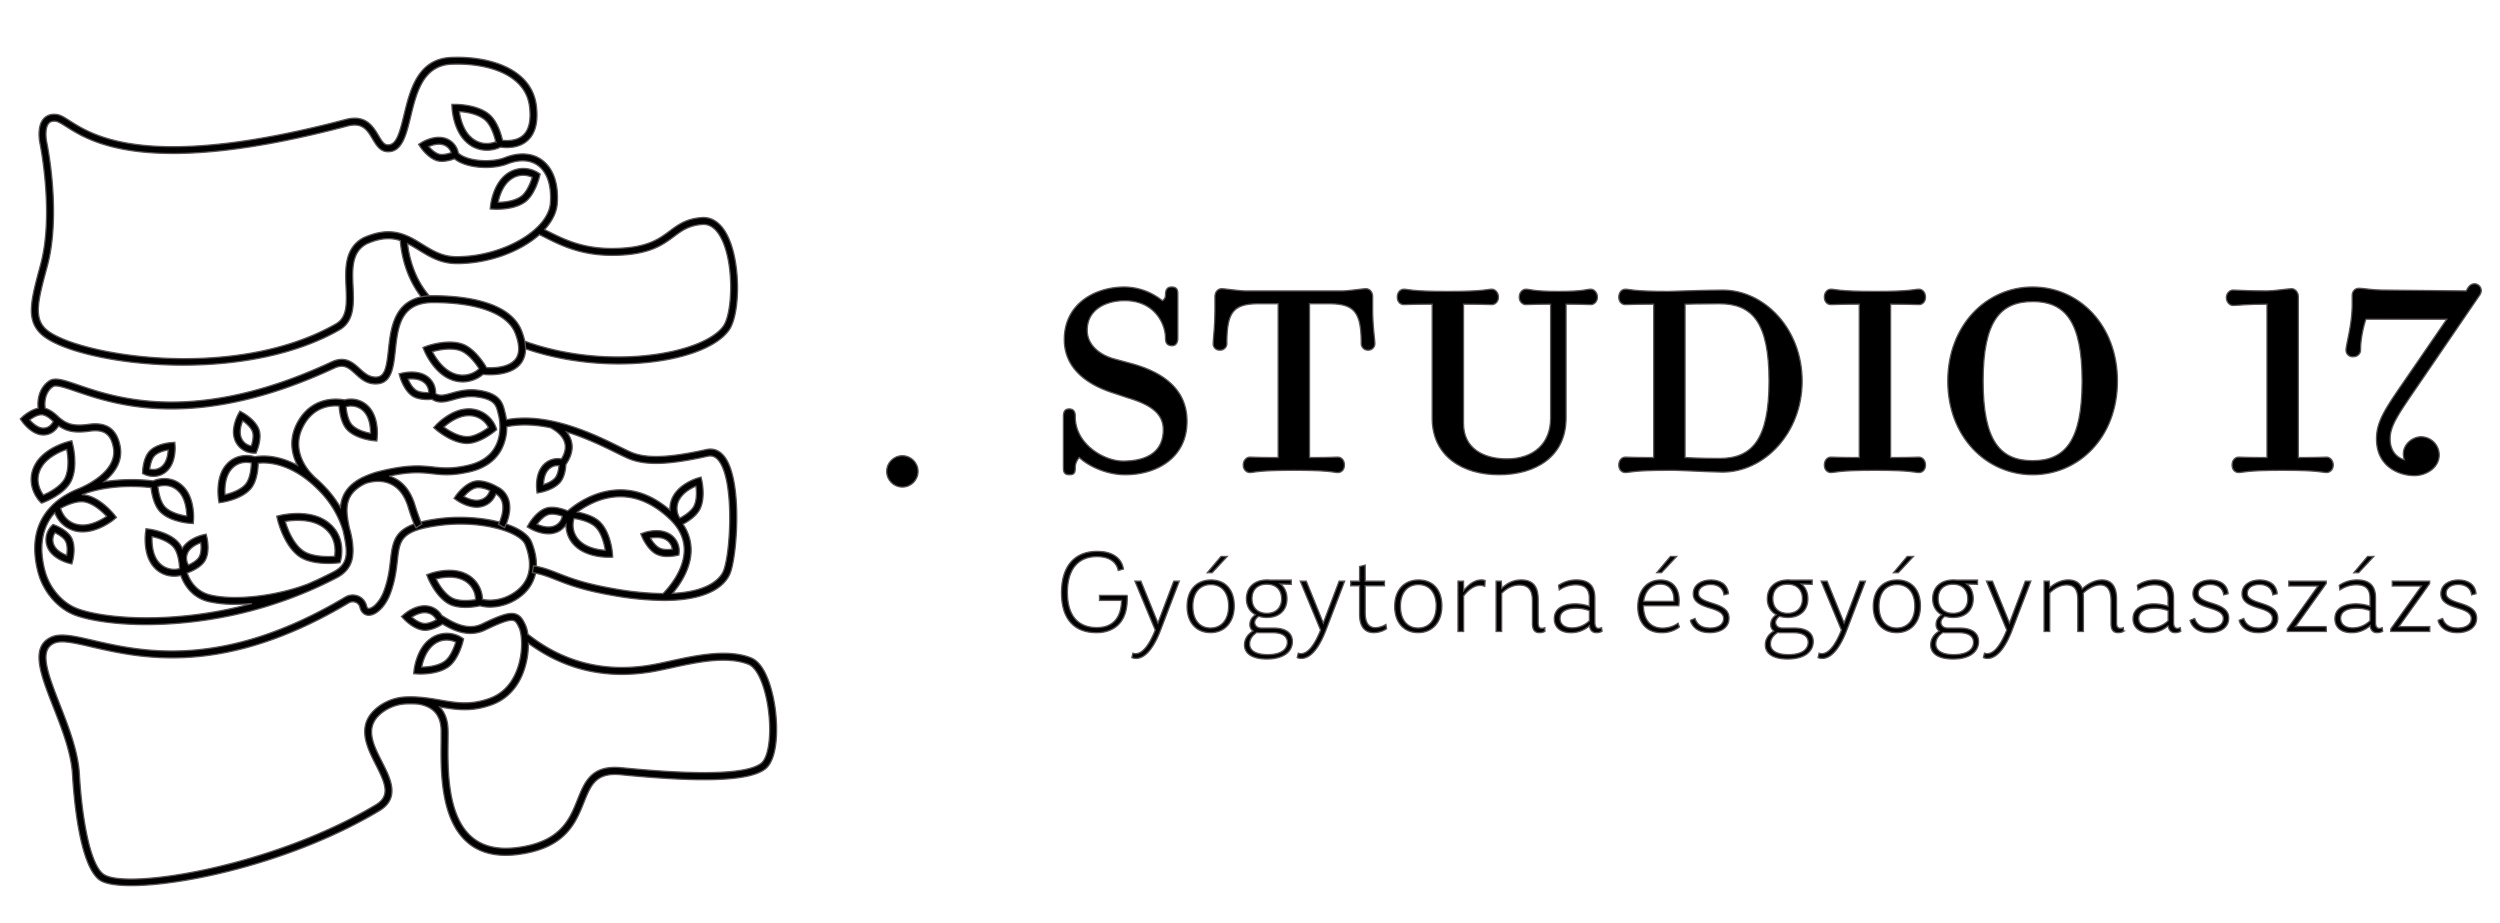 <svg width="1920" height="709" xmlns="http://www.w3.org/2000/svg">

 <g>
  <title>background</title>
  <rect fill="#ffffff" id="canvas_background" height="711" width="1922" y="-1" x="-1"/>
 </g>
 <g>
  <title>Layer 1</title>
  <g id="svg_1" fill="#fff">
   <path fill="#000000" stroke="#5b5555" id="svg_2" d="m557.57,178.86c-4.76,-8.25 -11.25,-12.37 -18.7,-11.77c-11.92,0.88 -18,5.44 -24.53,10.27c-7.92,5.9 -16.12,12 -37.13,13.24c-27.32,1.62 -42.89,-6.22 -56.63,-13.13l-2.34,-1.15c5.69,-6.19 9.24,-13 9.75,-20c1.1,-15.18 -3,-27 -11.65,-33.4c-7.47,-5.52 -17.65,-6.19 -28.66,-1.89c-10.16,4 -28.83,2.91 -35.66,-3.48a14.57,14.57 0 0 0 -11.2,-11.69c-8.12,-1.9 -16.64,3.31 -17,3.54l-2.35,1.45l1.54,2.3c0.23,0.33 5.58,8.18 12.6,10.28a13.54,13.54 0 0 0 3.87,0.52a28.18,28.18 0 0 0 9.51,-2c8.86,7.42 29,8.55 40.62,4c9.25,-3.61 17.62,-3.19 23.57,1.21c7.09,5.23 10.47,15.44 9.5,28.74c-1.53,21.12 -37.47,41.44 -72.41,41.21c-10.61,-0.09 -18,-4.69 -25.92,-9.55c-11.67,-7.21 -23.74,-14.67 -45.41,-4.9c-14.48,8 -13.8,23.82 -13.19,37.77c0.54,12.48 1,23.27 -7.72,28.26c-80.12,45.83 -204.42,23 -223.48,3.4c-8.69,-8.92 -5,-22.46 1.59,-47l0.18,-0.65c10.84,-40.22 0,-93.37 -0.49,-95.6c-0.57,-2.84 -1.37,-10.84 1.72,-14.21c1.18,-1.27 2.93,-1.75 5.35,-1.45c1.78,0.22 4.44,1.91 7.81,4c18.84,12 63,40.09 216.09,-0.34c11.6,-3.06 15.35,3.25 19.32,9.93c2.74,4.61 5.57,9.37 11.07,9.73c11.54,0.84 14.77,-12.68 18.21,-26.89c4.47,-18.44 9.54,-39.33 31.36,-40.26c25.65,-1.08 56.75,6.79 59.91,32.53c1.29,10.55 -0.43,18 -5.11,22.15s-11.86,4.16 -15.62,3.73c-1,-4.45 -4,-15 -10.5,-20.17c-9.29,-7.48 -25,-7.44 -25.64,-7.4l-2.76,0l0.13,2.76c0,0.69 0.93,17.1 10.94,26.21a22.92,22.92 0 0 0 15.71,6.23a23.53,23.53 0 0 0 10.59,-2.39c4.37,0.63 13.82,1.11 20.65,-4.91c6.09,-5.37 8.41,-14.38 6.89,-26.79c-3.59,-29.3 -37.47,-38.4 -65.41,-37.21c-25.83,1.09 -31.64,25.06 -36.31,44.32c-3.5,14.43 -6,23.29 -12.7,22.82c-2.56,-0.16 -4.27,-2.82 -6.83,-7.13c-4.13,-6.94 -9.79,-16.44 -25.26,-12.35c-150.87,39.83 -193.63,12.62 -211.88,1c-4.08,-2.6 -7,-4.48 -10,-4.85c-5.23,-0.65 -8.27,1.35 -9.92,3.13c-5.47,5.92 -3.28,17.57 -3,18.88c0.11,0.54 11.07,54.15 0.56,93.14l-0.17,0.65c-7.14,26.47 -11.07,41.06 -0.28,52.14c12.62,13 58.37,24.62 110,24.62c40.86,0 85.38,-7.32 120,-27.11c11.54,-6.6 11,-20.08 10.39,-33.11c-0.59,-13.61 -1.14,-26.46 10.26,-32.79c11,-5 19,-4.94 26,-2.66c0.6,8.17 3.65,29.8 19.08,46.77l3.94,-3.58c-12.72,-14 -16.38,-31.91 -17.42,-40.86c2.9,1.45 5.73,3.2 8.66,5c8.14,5 16.56,10.24 28.66,10.34l0.88,0c24.43,0 48.56,-9.25 63.11,-22.22c1.31,0.65 2.62,1.29 4,2c13.64,6.84 30.57,15.39 59.34,13.68c22.61,-1.32 31.85,-8.21 40,-14.28c6.1,-4.55 11.37,-8.47 21.74,-9.24c5.39,-0.38 10,2.68 13.7,9.13c11,19.12 9.61,58.39 2.6,68.65c-14.88,21.76 -90.24,35.34 -155,11l-1.87,5c24.66,9.28 51.57,13.32 76.37,13.32c39.74,0 74.05,-10.38 84.92,-26.28c8.7,-13.01 8.97,-54.37 -2.54,-74.36zm-220.44,-60.52c-3.13,-0.94 -6,-3.72 -7.81,-5.77c2.59,-1.11 6.64,-2.39 10.28,-1.53a9.17,9.17 0 0 1 6.87,6.19c-2.61,0.92 -6.59,1.92 -9.34,1.11zm24.56,-13c-6.1,-5.55 -8.19,-14.9 -8.88,-19.62c4.63,0.33 13.64,1.56 19.29,6.1c5.08,4.09 7.67,13.06 8.61,17a17.66,17.66 0 0 1 -19.02,-3.52l0,0.04z"/>
   <path fill="#000000" stroke="#5b5555" id="svg_3" d="m403.13,155.24c7.87,-5.6 11.13,-19.23 11.27,-19.81l0.42,-1.79l-1.53,-1a21.44,21.44 0 0 0 -25.05,1.64c-9.7,7.81 -11.42,22.81 -11.48,23.44l-0.3,2.75l2.76,0.19c0.14,0 1.07,0.07 2.51,0.07c4.63,-0.03 14.59,-0.65 21.4,-5.49zm-11.55,-16.85a15.89,15.89 0 0 1 10.15,-3.77a17,17 0 0 1 7,1.55c-1.29,4.24 -4.25,11.61 -8.64,14.73c-5.21,3.71 -13.21,4.39 -17.5,4.46c0.88,-4.3 3.28,-12.36 8.99,-16.97z"/>
   <path fill="#000000" stroke="#5b5555" id="svg_4" d="m344.37,512.21c7.87,-5.6 11.13,-19.23 11.26,-19.81l0.42,-1.79l-1.53,-1a21.45,21.45 0 0 0 -25,1.63c-9.74,7.76 -11.46,22.76 -11.52,23.42l-0.3,2.74l2.76,0.2c0.14,0 1.07,0.07 2.52,0.07c4.62,0 14.59,-0.62 21.39,-5.46zm-11.56,-16.85a15.83,15.83 0 0 1 10.19,-3.77a17.12,17.12 0 0 1 7,1.54c-1.1,3.63 -3.92,11.39 -8.63,14.74c-5.2,3.71 -13.21,4.39 -17.5,4.46c0.83,-4.33 3.24,-12.33 8.94,-16.97z"/>
   <path fill="#000000" stroke="#5b5555" id="svg_5" d="m595.11,542.45c-1.11,-7.47 -5.7,-32.22 -18.28,-37.22c-18.12,-7.2 -42.56,-1.86 -62.2,2.44c-5.79,1.26 -11.26,2.46 -16,3.22c-34.82,5.57 -66.18,-2.46 -93.22,-23.87a25.49,25.49 0 0 0 -1.73,-6.72c-1.69,-3.77 -3.53,-7.27 -7.24,-8.63c-4.64,-1.69 -10.79,0.06 -26.29,7.5c-10.82,5.19 -21.59,-0.57 -30.87,-6.53a14.91,14.91 0 0 0 -12,-7.36c-8.59,-0.68 -16.52,6.12 -16.85,6.41l-2.09,1.81l1.88,2c0.29,0.3 7.07,7.49 14.61,8.49a12.17,12.17 0 0 0 1.6,0.1c6.16,0 12.68,-4.24 13.47,-4.77c8.06,4.88 20.17,10.59 32.55,4.66c11.25,-5.39 18.88,-8.49 22.16,-7.3c1.41,0.52 2.52,2 4.22,5.82c2,4.53 3.46,19.52 -2.48,33.63c-4.21,10 -11,16.77 -20.19,20.13c-14.72,5.38 -25.53,3.52 -38,1.36c-5.19,-0.89 -10.51,-1.8 -16.31,-2.22a86,86 0 0 0 -9.45,-0.19a38,38 0 0 0 -20.4,6.49c-19.66,13.56 -10.65,31.33 -3.4,45.61c7.42,14.62 11.39,23.92 0,30.77c-79.52,47.63 -191.78,65.5 -209,53.37c-11,-7.74 -16.89,-46.27 -18.61,-76.91c-0.99,-17.54 -8.42,-36.54 -14.99,-53.36c-10.19,-26 -15.85,-42.12 -4.24,-47.21c5.5,-2.41 15.13,-0.19 28.45,2.88c38,8.77 101.68,23.44 197.67,-33.81a6,6 0 0 1 5.36,-0.39a5.4,5.4 0 0 1 3.18,3.83c0.91,3.67 3.25,5.88 6.43,6.06c6,0.34 13.36,-6.9 17,-16.85s4.61,-18.46 5.37,-25.31c1.76,-15.8 2.56,-23 32.87,-26.89c31.38,-4 61.4,4.87 65.32,14.92c4.06,10.41 4.29,19.34 0.68,26.55c-5.38,10.75 -17.69,14.28 -18,14.38c-0.08,0 -7.82,2.79 -15.55,0.9a22.22,22.22 0 0 0 -13.07,-19.77c-11.73,-5.5 -26.53,-0.24 -27.15,0l-2.6,0.94l1,2.56c0.23,0.59 5.94,14.45 16,19.9c3.75,2 8.49,2.64 12.74,2.64a53.29,53.29 0 0 0 10.91,-1.17l0.29,-0.06a29.49,29.49 0 0 0 7.66,1a36.63,36.63 0 0 0 11.39,-1.83c0.6,-0.17 14.66,-4.14 21.13,-17c4.34,-8.63 4.19,-19 -0.45,-30.92c-5.82,-14.92 -42.27,-22 -71,-18.27c-32.93,4.22 -35.49,13.73 -37.48,31.58c-0.76,6.9 -1.63,14.72 -5.08,24.06c-3.13,8.51 -8.86,13.47 -11.73,13.38c-0.3,0 -1.08,-0.06 -1.56,-2a10.73,10.73 0 0 0 -6.29,-7.47a11.34,11.34 0 0 0 -10.14,0.73c-94.15,56.14 -156.5,41.78 -193.75,33.2c-14.32,-3.3 -24.68,-5.69 -31.78,-2.57c-16.89,7.39 -8.4,29 1.42,54c6.44,16.4 13.73,35 14.68,51.71c0.9,16.18 5.1,69.85 20.84,81c4,2.85 12.55,4.29 24.26,4.29c42.18,0 125.8,-18.68 190.51,-57.45c16.26,-9.74 8.71,-24.61 2.05,-37.74c-7.29,-14.35 -14.17,-27.9 1.67,-38.82a32.82,32.82 0 0 1 17.46,-5.57a84.24,84.24 0 0 1 8.63,0.17c11.55,1.81 17.51,8.58 17.7,20.15l0,8.48c-0.28,22 -0.74,58.89 19.55,77.06c7.77,7 17.87,10.45 30.11,10.45a74.45,74.45 0 0 0 8.89,-0.56c36.89,-4.55 44.79,-24.3 51.14,-40.18c5.35,-13.37 9.24,-23 28.33,-21.15c64,6.29 99.28,4.84 111.09,-4.56c8.84,-7.13 9.98,-29.23 7.2,-48zm-269.65,-63.71c-3.48,-0.47 -7,-2.95 -9.19,-4.79c2.67,-1.7 6.81,-3.62 10.56,-3.36a9.64,9.64 0 0 1 8.23,5.41c-2.55,1.39 -6.62,3.13 -9.6,2.74zm21.79,-19.57c-5.95,-3.23 -10.29,-10.56 -12.31,-14.53c4.43,-1.12 13.27,-2.63 20.27,0.65a16.72,16.72 0 0 1 10,15.23c-4.57,0.75 -12.96,1.38 -17.96,-1.35zm237.33,127c-10.36,8.25 -46.43,9.4 -107.25,3.42c-23.09,-2.29 -28.28,10.72 -33.79,24.47c-6.13,15.34 -13.08,32.71 -46.85,36.88c-14.72,1.82 -26.42,-1.07 -34.8,-8.57c-18.49,-16.57 -18,-51.91 -17.78,-73c0,-3.27 0.08,-6.19 0,-8.64c-0.12,-7.51 -2.31,-13.48 -6.39,-17.79c12.49,2.16 24.38,4.08 40.2,-1.71c10.48,-3.83 18.52,-11.8 23.26,-23a62.61,62.61 0 0 0 4.64,-24.14c27.39,20.2 58.85,27.66 93.59,22.09c4.91,-0.78 10.45,-2 16.32,-3.27c18.93,-4.14 42.49,-9.29 59.1,-2.69c6.5,2.58 12.38,15.56 15,33c2.95,19.78 0.68,38.26 -5.25,42.99l0,-0.04z"/>
   <path fill="#000000" stroke="#5b5555" id="svg_6" d="m382,373.84l-1.54,-0.84c-1,-0.52 -9.58,-5.05 -16.29,-3.34c-7.7,2 -13.73,10.56 -14,10.93l-1.49,2.15l2.13,1.53c0.34,0.24 7.53,5.3 15.33,5.3a16.46,16.46 0 0 0 3,-0.28a15.26,15.26 0 0 0 11.71,-9.93a10.77,10.77 0 0 1 4.61,5.65c2.71,7.59 -2.61,17.58 -2.66,17.68l4.67,2.54c0.27,-0.49 6.5,-12.14 3,-22a16.54,16.54 0 0 0 -8.47,-9.39zm-13.82,10.16c-4.33,0.8 -9.08,-1.18 -11.87,-2.67c2,-2.29 5.43,-5.63 9.13,-6.57c3.17,-0.82 7.84,0.76 10.68,2a10,10 0 0 1 -7.94,7.24z"/>
   <path fill="#000000" stroke="#5b5555" id="svg_7" d="m555.62,349.73c-3.57,-4.07 -8.12,-5.62 -13.16,-4.5c-28.86,6.41 -46.16,7 -57.86,2c-2.21,-0.95 -5.19,-2.42 -8.65,-4.12c-19.26,-9.48 -54.64,-26.89 -87,-20.78a42,42 0 0 0 -1,-5.27l-0.35,-1.35c-1.52,-6.13 -3.41,-13.75 -20.46,-16.05c-8.42,-1.13 -15.08,0.73 -20.43,2.24c-5.78,1.62 -9.11,2.37 -12.16,0.26a15.09,15.09 0 0 0 -7.45,-13.76c-7.39,-4.47 -17.49,-2.05 -17.92,-1.95l-2.68,0.66l0.76,2.66c0.11,0.4 2.89,9.88 9.15,14.2c3.49,2.4 8.44,2.88 11.83,2.88c1.72,0 3,-0.12 3.51,-0.17c5.17,3.43 10.64,2 16.4,0.34c5.14,-1.44 11,-3.08 18.28,-2.09c13.46,1.82 14.64,6.57 16,12.06l0.36,1.44c0.63,2.38 3.46,14.83 -3,25.56c-4,6.68 -10.94,11.17 -20.48,13.34c-12.49,2.84 -19.36,2.09 -26.62,1.29c-9.31,-1 -19.85,-2.17 -43.22,3.85a68.34,68.34 0 0 0 -10.25,3.83l-0.34,0.13c-12.63,6.12 -16.75,14.49 -17.39,23.22a84.51,84.51 0 0 0 -11.91,-15.77a96.72,96.72 0 0 0 -8.55,-8l0.1,-0.11c-0.79,-0.69 -19.07,-17.29 -8.38,-38.07c8.11,-15.79 21.75,-16.4 27.66,-15.82c0.22,3.55 1.26,13 6.14,18.16c6.75,7.09 19.71,8.38 20.26,8.43l2.61,0.25l0.28,-2.61c0.07,-0.58 1.46,-14.32 -5.67,-22.83a18.85,18.85 0 0 0 -19.51,-6.14c-1.14,-0.26 -24.44,-5.35 -36.51,18.13c-6.46,12.56 -3.83,23.88 0.3,32c-16.48,-8.87 -29.32,-7.14 -32.57,-6.47c-5.34,-1.71 -15.93,-2.11 -23,7.29c-7.35,9.75 -5,24.8 -4.93,25.43l0.41,2.6l2.6,-0.38c0.6,-0.09 14.8,-2.26 21.81,-10.42c4.76,-5.55 5.57,-15.15 5.69,-19.54c6.09,-0.74 25.72,-1 47.43,21.79a73.43,73.43 0 0 1 17.82,30.32c0.06,0.31 0.13,0.62 0.2,0.92c3.15,14.7 4.46,24 -7.6,30.31c-6.59,3.43 -13.18,6.52 -19.75,9.37c-24.57,9.36 -56,12.91 -74.87,8.44c-11.82,-2.79 -16.35,-12.69 -17.77,-16.91l1,-0.36c1,-0.35 9.88,-3.66 13,-9.65c3.58,-6.87 1.25,-16.82 1.15,-17.24l-0.61,-2.55l-2.56,0.58c-0.45,0.1 -11,2.56 -15.57,10.07l-0.17,0.32a18.78,18.78 0 0 0 -2.91,-4.58c-7.27,-8.18 -21.75,-10.13 -22.37,-10.21l-2.6,-0.33l-0.37,2.6c-0.09,0.65 -2.18,16 5.47,25.77a20.44,20.44 0 0 0 16.58,8.1a23,23 0 0 0 5,-0.57c1.85,5.32 7.4,16.81 21.49,20.14a89.58,89.58 0 0 0 20.27,2c4.16,0 8.53,-0.23 13,-0.63c-61.36,16.64 -114.46,11.29 -133.93,4c-11.86,-4.43 -21.77,-16 -25.24,-29.54c-4.68,-18.21 -2.13,-33 7.59,-44.05a0.6,0.6 0 0 1 0.08,-0.08a22.46,22.46 0 0 0 18.48,14.53a23.46,23.46 0 0 0 2.89,0.17c12.26,0 23.54,-9 24,-9.45l2,-1.66l-1.62,-2.06c-0.42,-0.52 -10.29,-12.88 -21.91,-15.07a18.47,18.47 0 0 0 -3.08,-0.27l0.86,-0.36c16.11,-6.05 35.61,-7 52.28,-5.15c0.49,4.45 2.12,13.75 7.23,18.81c7.65,7.57 22,8.57 22.59,8.61l2.62,0.16l0.2,-2.61c0.05,-0.64 1.14,-15.83 -7,-24.95s-19,-7.44 -24,-5.19a137.61,137.61 0 0 0 -37.62,0.63c7.73,-6.29 14.57,-15.42 12.28,-27.31c-2.54,-13.24 -10.42,-18.73 -24.12,-16.8c-12.51,1.76 -17.4,-0.59 -23.2,-5.63c-1.88,-1.89 -5.92,-5.5 -10.28,-6.65c-1.39,-11.82 5.4,-16.2 5.68,-16.37l0.32,-0.22c2.07,-1.67 9.34,0.81 17.77,3.69c29.92,10.22 92.21,31.5 198.3,-17.9c7.48,-3.48 11,-0.22 16,4.28c4.16,3.79 8.84,8.18 16.44,7.81c11.72,-0.42 13,-12.73 14.44,-25.75c1.94,-18 3.94,-36.7 29,-36.71l0.05,0c34.11,0 57.05,8.54 62.95,23.43c3.54,8.93 3.62,15.67 0.23,20c-5.13,6.59 -16.94,6.78 -22.17,6.51l-0.08,-0.13c-0.33,-0.59 -8.18,-14.39 -18.47,-18c-11.7,-4.09 -27.07,1.47 -27.72,1.7l-2.59,1l1.05,2.55c0.27,0.67 6.88,16.44 19.87,21.88a24.94,24.94 0 0 0 9.65,2a24.45,24.45 0 0 0 15.6,-5.79c3.48,0.37 21.19,1.68 29,-8.37c4.64,-6 4.82,-14.45 0.53,-25.27c-9.23,-23.3 -46.48,-26.79 -67.9,-26.79l-0.05,0c-29.81,0 -32.38,24 -34.26,41.46c-1.38,12.86 -2.57,20.76 -9.34,21c-5.39,0.16 -8.93,-3 -12.67,-6.43c-5.23,-4.76 -11.15,-10.14 -21.81,-5.17c-104.15,48.5 -165.07,27.69 -194.34,17.68c-11.41,-3.9 -18.33,-6.27 -22.7,-2.9c-1.39,0.9 -9.54,6.82 -8.17,20.76c-6.22,1.24 -11.79,6.39 -12.06,6.64l-1.68,1.57l1.31,1.9c0.27,0.38 6.65,9.45 14.94,10.37a14.14,14.14 0 0 0 1.56,0.09c5.75,0 9.6,-3.66 11.68,-7c5.95,4.2 12.14,5.73 23.85,4.08c10.89,-1.54 16.15,2.1 18.15,12.54c3.82,19.83 -26.34,31.48 -26.65,31.59c-8.73,3.47 -16.54,8.38 -22.48,15.12c-11,12.43 -13.9,28.88 -8.76,48.9c3.89,15.14 15.1,28.17 28.54,33.2c10.34,3.86 29.89,7.21 55,7.21a320.5,320.5 0 0 0 126,-26.44q9.9,-4.31 19.83,-9.46c9.3,-4.84 12.24,-11.73 12.55,-19.16c0.05,-0.58 0.57,-8.26 -2.7,-19.08c-2.92,-13.85 -4.62,-26 12.32,-34.23c0.1,0 10.3,-4 19.62,0.55c6.09,2.94 10.53,8.88 13.19,17.66c0,0.13 3.95,12.77 6,15.83l4.45,-2.93c-0.95,-1.65 -3.95,-10.28 -5.23,-14.46c-3.11,-10.26 -8.48,-17.3 -16,-20.91a25.47,25.47 0 0 0 -3.74,-1.45c16.71,-3.55 25,-2.65 33.08,-1.77c7.72,0.85 15,1.65 28.38,-1.39c11,-2.5 19,-7.81 23.85,-15.78a36.89,36.89 0 0 0 4.94,-19c10.92,-2.18 22.33,-1.48 33.36,0.8c1.45,0.69 9.25,4.69 11.16,11.64c1,3.75 0.15,7.88 -2.6,12.31a15.23,15.23 0 0 0 -15,5.95c-5.22,6.86 -4,17 -4,17.45l0.35,2.81l2.78,-0.53c0.41,-0.07 10,-1.94 14.95,-7.7c3.51,-4.09 4.24,-10.8 4.38,-13.71c4.33,-6.25 5.76,-12.31 4.19,-18a19.38,19.38 0 0 0 -3.63,-6.92c15.14,4.67 28.77,11.37 38.32,16.07c3.52,1.73 6.57,3.23 8.9,4.23c13,5.58 30.68,5.09 61.11,-1.67c3.16,-0.7 5.71,0.19 8,2.81c12.51,14.27 9.79,69.72 4.36,84.6c-1.69,4.62 -9,16.32 -39.29,17.84c5.48,-6.43 14.11,-18.79 14.22,-33.09a34.73,34.73 0 0 0 -6.26,-20c3.61,-1.91 10.39,-6.09 13.13,-11.78c4.23,-8.78 1.47,-21.14 1.35,-21.66l-0.63,-2.76l-2.72,0.8c-0.53,0.16 -13.18,4 -18.56,13.68a19.46,19.46 0 0 0 -2.56,10.87c-12.45,-10.71 -25.72,-16 -39.67,-15.52c-18.19,0.54 -32.37,10.55 -38.91,16.14l-0.28,-0.13c-1,-0.43 -10,-4.22 -16.51,-1.94c-7.51,2.61 -12.78,11.7 -13,12.08l-1.3,2.28l2.26,1.33c0.34,0.2 6.93,4 14.1,4a17.07,17.07 0 0 0 4.63,-0.6a15,15 0 0 0 8.82,-6.42a21.89,21.89 0 0 0 7.27,16.67c8.43,7.84 21.78,8.35 25.1,8.35l0.74,0l2.76,-0.1l-0.2,-2.75c0,-0.64 -1.22,-15.58 -9.1,-23.84c-4.68,-4.91 -12.83,-7.11 -17.81,-8c6.93,-5.06 18.15,-11.35 31.6,-11.75c13.66,-0.43 26.82,5.32 39.15,17c7.55,7.17 11.34,15.23 11.29,24c-0.11,16.2 -13.27,30.3 -16.29,33.32a231.3,231.3 0 0 1 -38.19,-3.86c-22.44,-3.91 -33.39,-8.22 -42.18,-11.68c-6.2,-2.44 -11.55,-4.55 -19.07,-5.8l-0.87,5.25c7,1.16 11.83,3.07 18,5.5c9,3.55 20.24,8 43.22,12a234.51,234.51 0 0 0 39.83,3.9c38.22,0 48.38,-14.13 51.06,-21.48c5.28,-14.52 9.46,-73.04 -5.37,-89.96zm-236.19,-50.16c-2.89,-2 -4.89,-5.79 -6,-8.43c2.95,-0.28 7.5,-0.28 10.94,1.79a9.67,9.67 0 0 1 4.87,8.56c-2.91,0.09 -7.32,-0.2 -9.81,-1.92zm-39.43,17.14c4,4.76 4.58,12.08 4.58,16.06c-3.76,-0.71 -10.4,-2.47 -14.12,-6.38c-3.14,-3.3 -4.32,-10.1 -4.64,-14a13.42,13.42 0 0 1 14.18,4.32zm-91.38,55.12c-4.07,4.74 -11.71,7.1 -15.8,8.07c-0.27,-4.35 -0.13,-12.88 4.2,-18.62a14.69,14.69 0 0 1 12.17,-6.14a17.83,17.83 0 0 1 3.85,0.42c-0.16,4.44 -1.04,12.3 -4.47,16.27l0.05,0zm-67.22,59.31c-4.52,-5.78 -4.81,-14.54 -4.61,-19c4.17,0.9 12.06,3.16 16.31,7.95c3.57,4 4.62,12.1 4.81,16.57a15.55,15.55 0 0 1 -16.51,-5.52zm23.31,-7.54c2.18,-3.59 6.61,-5.72 9.48,-6.79c0.36,2.92 0.53,7.48 -1.16,10.72c-1.45,2.77 -5.53,5.11 -8.26,6.35a9.64,9.64 0 0 1 -0.06,-10.28zm-7,-45.51c4.77,5.35 5.61,13.85 5.7,18.22c-4.16,-0.63 -12,-2.36 -16.4,-6.75c-3.72,-3.68 -5.26,-11.49 -5.73,-15.86c3.22,-0.98 10.57,-2.19 16.42,4.39l0.01,0zm210.11,-91.63c-8.05,-3.37 -13.42,-12 -15.72,-16.36c4.64,-1.29 14.09,-3.31 21.31,-0.79c6.5,2.27 12.25,10.32 14.54,13.86a18.57,18.57 0 0 1 -20.14,3.29l0.01,0zm-315.37,42.25c-3.74,-0.42 -7.45,-3.74 -9.63,-6.21c2.42,-1.81 6.19,-4.11 9.44,-3.94c2,0.08 4.48,1.6 6.61,3.31c0.69,0.65 1.37,1.25 2,1.84c-1.07,2.06 -3.64,5.53 -8.42,5zm32.55,56.83c7.06,1.33 13.76,7.68 16.88,11c-3.95,2.65 -12.49,7.53 -20.68,6.51c-10.1,-1.25 -13.59,-9.09 -14.66,-12.64c3.52,-1.89 12.11,-6.06 18.46,-4.87zm361.3,-18.54c-2.26,2.63 -6.15,4.25 -8.86,5.12c0.07,-2.92 0.63,-7.31 3,-10.47a9.72,9.72 0 0 1 8,-4.08q0.46,0 0.87,0c-0.25,2.88 -1.05,7.13 -3.01,9.43zm-1.75,37.28c-4.25,1.19 -9.16,-0.4 -12.07,-1.65c1.94,-2.63 5.12,-6.13 8.55,-7.32c3.09,-1.07 7.88,0.09 10.81,1.09a10,10 0 0 1 -7.29,7.87l0,0.01zm33,0.7c4.68,4.91 6.57,13.22 7.27,17.62c-4.56,-0.29 -13.42,-1.56 -19.1,-6.84a16.73,16.73 0 0 1 -4.85,-17.55c4.54,0.67 12.71,2.64 16.64,6.79l0.04,-0.02zm64.36,-21.54c2.94,-5.29 9,-8.54 12.58,-10.08c0.48,3.79 0.84,10.34 -1.47,15.13c-2,4.06 -7.47,7.63 -10.91,9.44a13.87,13.87 0 0 1 -0.24,-14.5l0.04,0.01z"/>
   <path fill="#000000" stroke="#5b5555" id="svg_8" d="m358.77,340.59c9.93,0 20.87,-9.1 21.33,-9.49l1.41,-1.19l-0.61,-1.73a22.23,22.23 0 0 0 -21.84,-14.18c-12.94,0.47 -23.72,11.89 -24.17,12.38l-1.88,2l2.09,1.8c0.48,0.42 11.88,10.15 23.29,10.42l0.38,-0.01zm0.48,-21.31a16.68,16.68 0 0 1 15.84,9c-3.16,2.34 -10.49,7.18 -16.58,7c-6.77,-0.16 -14,-4.7 -17.59,-7.31c3.44,-3.04 10.61,-8.41 18.33,-8.69z"/>
   <path fill="#000000" stroke="#5b5555" id="svg_9" d="m503.9,425.56a18.77,18.77 0 0 0 8.77,1.84a34.19,34.19 0 0 0 6.85,-0.71l1.84,-0.41l0.23,-1.87a15.18,15.18 0 0 0 -8.93,-15.19c-7.82,-3.66 -17.48,-0.32 -17.89,-0.18l-2.67,0.94l1.1,2.61c0.16,0.41 4.03,9.41 10.7,12.97zm6.51,-11.56a9.76,9.76 0 0 1 5.84,7.8c-2.84,0.35 -7.16,0.47 -9.82,-1c-3.06,-1.66 -5.47,-5.12 -6.9,-7.59c3.06,-0.5 7.47,-0.78 10.88,0.79z"/>
   <path fill="#000000" stroke="#5b5555" id="svg_10" d="m31.85,386.5l1.64,-0.62c0.66,-0.26 16.17,-6.28 21.11,-16.28c5.62,-11.39 1.4,-27.87 1.19,-28.6l-0.66,-2.54l-2.55,0.63c-0.74,0.19 -18.2,4.65 -25.38,17.14c-7.27,12.65 -0.94,24.49 3.43,29l1.22,1.27zm0,-27.58c4.53,-7.89 14.61,-12.16 19.41,-13.81c0.88,4.81 2.13,15 -1.4,22.13c-3.17,6.41 -12.6,11.18 -16.51,12.93c-2.35,-3.17 -7.16,-11.47 -1.53,-21.25l0.03,0z"/>
   <path fill="#000000" stroke="#5b5555" id="svg_11" d="m229.5,427.19c6.4,4.64 16.15,5.54 22.78,5.54a64.66,64.66 0 0 0 7.14,-0.36l1.73,-0.21l0.5,-1.68c0.06,-0.2 5.6,-19.82 -11.86,-30.87c-13.85,-8.77 -33.84,-4 -34.69,-3.79l-2.55,0.62l0.59,2.56c0.19,0.8 4.66,19.7 16.36,28.19zm17.44,-23.09c11.43,7.24 10.73,18.77 10,23.14c-4.74,0.33 -17.4,0.64 -24.3,-4.36c-7.69,-5.59 -12,-17.18 -13.55,-22.42c5.56,-0.91 18.63,-2.19 27.85,3.64z"/>
   <path fill="#000000" stroke="#5b5555" id="svg_12" d="m42.37,403.41l-1.64,-0.63l-1.23,1.22a15.25,15.25 0 0 0 -2.19,18.05c4.35,7.63 14.86,10.35 15.31,10.46l2.54,0.64l0.68,-2.53c0.11,-0.42 2.68,-10.31 -0.72,-17.26c-2.97,-6.04 -11.76,-9.57 -12.75,-9.95zm8.86,23.06c-2.84,-1.13 -7.22,-3.37 -9.3,-7a9.63,9.63 0 0 1 0.31,-10.27c2.7,1.31 6.72,3.75 8.1,6.56c1.66,3.24 1.32,7.8 0.89,10.71z"/>
   <path fill="#000000" stroke="#5b5555" id="svg_13" d="m131.64,339.88c-0.45,0 -10.92,0.76 -16.57,6.35c-4.93,4.87 -5.49,14.59 -5.53,15.68l-0.08,1.75l1.58,0.76a16,16 0 0 0 6.75,1.44a15,15 0 0 0 11.51,-5.2c6,-6.74 5.2,-17.86 5.16,-18.33l-0.2,-2.62l-2.62,0.17zm-6.32,17.24a10,10 0 0 1 -10.32,3.07c0.39,-3.06 1.44,-7.87 3.78,-10.18c2.72,-2.69 7.37,-3.92 10.35,-4.44c-0.13,3.43 -1.03,8.43 -3.81,11.55z"/>
   <path fill="#000000" stroke="#5b5555" id="svg_14" d="m186.54,317l-2.3,-1.25l-1.24,2.25c-0.23,0.41 -5.64,10.17 -3,18.8a15.63,15.63 0 0 0 14.72,11.2l0.14,0l1.76,0l0.66,-1.62c0.42,-1 4,-10.05 1.61,-16.55c-2.77,-7.53 -11.96,-12.61 -12.35,-12.83zm6.46,25.43a10,10 0 0 1 -8,-7.13c-1.27,-4.22 0.21,-9.16 1.4,-12.1c2.67,1.89 6.24,5 7.5,8.4c1.1,3.07 0.1,7.88 -0.9,10.83z"/>
   <path fill="#000000" stroke="#5b5555" id="svg_15" d="m865.74,457.25l0,2.75c-0.09,24.08 -17.31,25.92 -23.54,25.92c-17.22,0 -27,-10.39 -27,-30.61c0,-21.23 10.64,-31.89 27.41,-31.89c10.83,0 18.67,4.42 20.21,13.61l-4,1.1c-0.91,-5.06 -5.32,-10.66 -16.42,-10.66c-14,0 -22.63,9.19 -22.63,27.57c0,17 7.49,26.93 22.63,26.93c6.14,0 18.49,-1.75 19,-20.87l-17,0l0,-3.85l21.34,0z"/>
   <path fill="#000000" stroke="#5b5555" id="svg_16" d="m905.7,446.31l-14.79,38.69c-4.15,10.48 -10.37,20.68 -18.49,20.68a7.17,7.17 0 0 1 -3.15,-0.65l0.81,-3.4a5.71,5.71 0 0 0 2.07,0.37c6.5,0 11.73,-9.74 15.06,-18.1l-15.6,-37.59l4.6,0l13.08,32.17l12.17,-32.17l4.24,0z"/>
   <path fill="#000000" stroke="#5b5555" id="svg_17" d="m911.66,465.7c0,-12.5 7.21,-20.31 18.4,-20.31s17.85,7.72 17.85,20s-7.13,20.5 -18.22,20.5s-18.03,-7.89 -18.03,-20.19zm31.92,-0.18c0,-10.3 -5.23,-16.55 -13.62,-16.55c-8.56,0 -13.88,6.25 -13.88,16.64s5.23,16.72 13.61,16.72s13.89,-6.43 13.89,-16.81zm-5.86,-38.14l4.78,0l-11.63,12.49l-3.7,0l10.55,-12.49z"/>
   <path fill="#000000" stroke="#5b5555" id="svg_18" d="m992.55,492.72c0,7.72 -6.67,13.42 -19.56,13.42c-10.74,0 -17.23,-3.77 -17.23,-10.85c0,-4.41 2.35,-8.08 6.58,-10.66a5.92,5.92 0 0 1 -2.43,-5.14c0,-3.31 1.89,-5.7 4.33,-7.36c-4.42,-2.39 -7,-6.71 -7,-12.31c0,-8.92 6.41,-14.43 15.78,-14.43a16,16 0 0 1 2.08,0.09l16.59,0l0,3.31l-8.29,-0.28c3.15,2.49 5,6.34 5,11.31c0,8.91 -6,14.43 -15.42,14.43a22.38,22.38 0 0 1 -6.31,-0.92c-1.53,1 -3.06,2.57 -3.06,4.69c0,1.93 1.44,4.31 5.14,4.31l9,0c10.39,0 14.8,4.23 14.8,10.39zm-3.88,0.55c0,-4.41 -3.6,-7.35 -11.18,-7.35l-10.19,0a13.48,13.48 0 0 1 -2,-0.18c-4.42,2.75 -5.59,6.06 -5.59,8.82c0,5.15 4.87,8.18 13.89,8.18c10.11,0 15.07,-3.96 15.07,-9.47zm-27.14,-33.54c0,7.16 4.6,11.3 11.46,11.3s11.27,-4.23 11.27,-11.12s-4.26,-11.21 -11.37,-11.21c-6.76,0 -11.36,3.86 -11.36,11.03z"/>
   <path fill="#000000" stroke="#5b5555" id="svg_19" d="m1032.69,446.31l-14.79,38.69c-4.15,10.48 -10.37,20.68 -18.49,20.68a7.17,7.17 0 0 1 -3.15,-0.65l0.81,-3.4a5.72,5.72 0 0 0 2.08,0.37c6.49,0 11.72,-9.74 15.05,-18.1l-15.6,-37.59l4.6,0l13.08,32.17l12.17,-32.17l4.24,0z"/>
   <path fill="#000000" stroke="#5b5555" id="svg_20" d="m1064.89,482.88a17.83,17.83 0 0 1 -9.92,3c-6.49,0 -10.82,-4.23 -10.82,-14.15l0,-21.84l-6.85,0l0,-3.58l6.85,0l0,-11.21l4.33,-1.11l0,12.32l14.79,0l0,3.58l-14.79,0l0,20.4c0,6.44 1.62,11.77 7.93,11.77a16.28,16.28 0 0 0 7.94,-2.48l0.54,3.3z"/>
   <path fill="#000000" stroke="#5b5555" id="svg_21" d="m1071.12,465.7c0,-12.5 7.21,-20.31 18.39,-20.31s17.86,7.72 17.86,20s-7.12,20.5 -18.22,20.5s-18.03,-7.89 -18.03,-20.19zm31.92,-0.18c0,-10.3 -5.23,-16.55 -13.61,-16.55c-8.57,0 -13.89,6.25 -13.89,16.64s5.23,16.72 13.61,16.72s13.85,-6.43 13.85,-16.81l0.04,0z"/>
   <path fill="#000000" stroke="#5b5555" id="svg_22" d="m1140.56,445.85l-0.18,4.32l-0.27,0.09a9,9 0 0 0 -3.34,-0.64c-4.69,0 -9.1,3.4 -12.71,8.08l0,27.3l-4.33,0l0,-38.69l4.27,0l0.09,7.26c3.06,-3.86 7.84,-8.18 13.44,-8.18a8.17,8.17 0 0 1 3.03,0.46z"/>
   <path fill="#000000" stroke="#5b5555" id="svg_23" d="m1186.56,484.82a7.76,7.76 0 0 1 -4.15,1.1c-3.43,0 -5.5,-1.75 -5.5,-7.17l0,-17.1c0,-8.08 -2.71,-12.31 -10,-12.31c-5.5,0 -10,2.67 -13.62,6.34l0,29.32l-4.29,0l0,-38.69l4,0l0.36,5.51c3.88,-3.77 8.57,-6.43 14.88,-6.43c9.29,0 13.08,5.24 13.08,14.89l0,17.46c0,3.86 0.9,4.78 3,4.78a5.23,5.23 0 0 0 2.07,-0.46l0.17,2.76z"/>
   <path fill="#000000" stroke="#5b5555" id="svg_24" d="m1230.39,484.82a8.38,8.38 0 0 1 -4.24,1.1c-2.79,0 -5,-1.38 -5.41,-5.42a20.9,20.9 0 0 1 -14.24,5.42c-8.3,0 -12.81,-4.32 -12.81,-10.75c0,-8.09 7.21,-11.4 16,-11.4a33,33 0 0 1 10.91,1.84l0,-6.07c0,-6.52 -2.7,-10.38 -10.46,-10.38a22.26,22.26 0 0 0 -12.62,3.95l-0.54,-3.58a24.07,24.07 0 0 1 13.79,-4.14c7.58,0 14.07,2.94 14.07,13.6l0,18.75c0,4.41 1.81,5.7 5.14,4.32l0.41,2.76zm-9.74,-8.09l0,-7.73a28.61,28.61 0 0 0 -10.37,-1.84c-7.21,0 -12.17,2.48 -12.17,7.72s4.42,7.35 9.29,7.35a19.07,19.07 0 0 0 13.25,-5.5z"/>
   <path fill="#000000" stroke="#5b5555" id="svg_25" d="m1289.74,481.6a22.1,22.1 0 0 1 -13.61,4.32c-12.63,0 -18.31,-9 -18.31,-20c0,-11.95 6.58,-20.49 17.49,-20.49s15.51,8.64 14,19.76l-27.14,0c0,10.75 5.5,17.18 14.7,17.18a20.37,20.37 0 0 0 11.9,-3.76l0.97,2.99zm-27.41,-19.76l23.17,0c0.54,-7.81 -3.24,-13.23 -10.37,-13.23s-11.81,5.51 -12.8,13.23zm13.7,-22l-3.69,0l10.55,-12.49l4.78,0l-11.64,12.49z"/>
   <path fill="#000000" stroke="#5b5555" id="svg_26" d="m1298.13,476.45l3.61,-1.47c1.08,3.22 3.7,7.35 11.63,7.35c6.41,0 10.37,-2.84 10.37,-7.26c0,-10.2 -23.35,-6 -23.35,-19.11c0,-6.71 6.13,-10.57 13.52,-10.57c7,0 12.9,3.22 13.53,10.57l-3.43,0.92c-0.72,-6.25 -6,-8 -10.19,-8c-5.5,0 -9.38,2.67 -9.38,6.71c0,9.38 23.45,5.7 23.45,19.12c0,7.81 -7.12,11.21 -14.88,11.21c-8.93,0 -13.43,-4.41 -14.88,-9.47z"/>
   <path fill="#000000" stroke="#5b5555" id="svg_27" d="m1392.56,492.72c0,7.72 -6.67,13.42 -19.57,13.42c-10.73,0 -17.22,-3.77 -17.22,-10.85c0,-4.41 2.34,-8.08 6.58,-10.66a5.92,5.92 0 0 1 -2.43,-5.14c0,-3.31 1.89,-5.7 4.32,-7.36c-4.41,-2.39 -6.94,-6.71 -6.94,-12.31c0,-8.92 6.4,-14.43 15.78,-14.43a15.93,15.93 0 0 1 2.07,0.09l16.6,0l0,3.31l-8.3,-0.28c3.16,2.49 5,6.34 5,11.31c0,8.91 -6,14.43 -15.42,14.43a22.32,22.32 0 0 1 -6.31,-0.92c-1.53,1 -3.07,2.57 -3.07,4.69c0,1.93 1.45,4.31 5.14,4.31l9,0c10.35,0 14.77,4.23 14.77,10.39zm-3.88,0.55c0,-4.41 -3.61,-7.35 -11.18,-7.35l-10.19,0a13.48,13.48 0 0 1 -2,-0.18c-4.42,2.75 -5.59,6.06 -5.59,8.82c0,5.15 4.87,8.18 13.88,8.18c10.12,0 15.08,-3.96 15.08,-9.47zm-27.14,-33.54c0,7.16 4.6,11.3 11.45,11.3s11.27,-4.23 11.27,-11.12s-4.26,-11.21 -11.36,-11.21c-6.76,0 -11.36,3.86 -11.36,11.03z"/>
   <path fill="#000000" stroke="#5b5555" id="svg_28" d="m1432.7,446.31l-14.79,38.69c-4.15,10.48 -10.37,20.68 -18.49,20.68a7.17,7.17 0 0 1 -3.15,-0.65l0.81,-3.4a5.71,5.71 0 0 0 2.07,0.37c6.49,0 11.72,-9.74 15.06,-18.1l-15.6,-37.59l4.6,0l13.07,32.17l12.18,-32.17l4.24,0z"/>
   <path fill="#000000" stroke="#5b5555" id="svg_29" d="m1438.65,465.7c0,-12.5 7.22,-20.31 18.4,-20.31s17.86,7.72 17.86,20s-7.13,20.5 -18.22,20.5s-18.04,-7.89 -18.04,-20.19zm31.93,-0.18c0,-10.3 -5.24,-16.55 -13.62,-16.55c-8.57,0 -13.89,6.25 -13.89,16.64s5.23,16.72 13.62,16.72s13.89,-6.43 13.89,-16.81zm-5.87,-38.14l4.78,0l-11.63,12.49l-3.69,0l10.54,-12.49z"/>
   <path fill="#000000" stroke="#5b5555" id="svg_30" d="m1519.55,492.72c0,7.72 -6.67,13.42 -19.57,13.42c-10.73,0 -17.22,-3.77 -17.22,-10.85c0,-4.41 2.34,-8.08 6.58,-10.66a5.92,5.92 0 0 1 -2.43,-5.14c0,-3.31 1.89,-5.7 4.32,-7.36c-4.41,-2.39 -6.94,-6.71 -6.94,-12.31c0,-8.92 6.4,-14.43 15.78,-14.43a15.86,15.86 0 0 1 2.07,0.09l16.6,0l0,3.31l-8.3,-0.28c3.16,2.49 5,6.34 5,11.31c0,8.91 -6,14.43 -15.42,14.43a22.32,22.32 0 0 1 -6.31,-0.92c-1.53,1 -3.07,2.57 -3.07,4.69c0,1.93 1.45,4.31 5.14,4.31l9,0c10.35,0 14.77,4.23 14.77,10.39zm-3.88,0.55c0,-4.41 -3.6,-7.35 -11.18,-7.35l-10.19,0a13.48,13.48 0 0 1 -2,-0.18c-4.42,2.75 -5.59,6.06 -5.59,8.82c0,5.15 4.87,8.18 13.88,8.18c10.12,0 15.08,-3.96 15.08,-9.47zm-27.14,-33.54c0,7.16 4.6,11.3 11.45,11.3s11.27,-4.23 11.27,-11.12s-4.23,-11.21 -11.36,-11.21c-6.76,0 -11.36,3.86 -11.36,11.03z"/>
   <path fill="#000000" stroke="#5b5555" id="svg_31" d="m1559.69,446.31l-14.79,38.69c-4.15,10.48 -10.37,20.68 -18.49,20.68a7.17,7.17 0 0 1 -3.15,-0.65l0.81,-3.4a5.71,5.71 0 0 0 2.07,0.37c6.49,0 11.73,-9.74 15.06,-18.1l-15.6,-37.59l4.6,0l13.07,32.17l12.18,-32.17l4.24,0z"/>
   <path fill="#000000" stroke="#5b5555" id="svg_32" d="m1631,484.82a8.28,8.28 0 0 1 -4.23,1.1c-3.43,0 -5.5,-1.75 -5.5,-7.17l0,-17.37c0,-8 -2.71,-12.13 -8.21,-12.13c-5.14,0 -10.28,3.49 -13.17,6.34c0.09,1.1 0.18,2.3 0.18,3.58l0,25.83l-4.33,0l0,-24.45c0,-7.72 -2.7,-11.3 -8.56,-11.3c-5.23,0 -10.28,3.31 -13,6.16l0,29.59l-4.33,0l0,-38.69l4,0l0.27,5.14c3.61,-3.3 8.66,-6.06 14.25,-6.06s9.2,2.3 10.73,6.89c3.7,-3.49 9.38,-6.89 15.15,-6.89c7.48,0 11.27,5.15 11.27,14.52l0,18.2c0,3.58 1.09,4.41 3.07,4.41a4.94,4.94 0 0 0 2.07,-0.46l0.34,2.76z"/>
   <path fill="#000000" stroke="#5b5555" id="svg_33" d="m1674.86,484.82a8.38,8.38 0 0 1 -4.24,1.1c-2.79,0 -4.95,-1.38 -5.4,-5.42a21,21 0 0 1 -14.25,5.42c-8.3,0 -12.81,-4.32 -12.81,-10.75c0,-8.09 7.21,-11.4 16,-11.4a33,33 0 0 1 10.91,1.84l0,-6.07c0,-6.52 -2.7,-10.38 -10.46,-10.38a22.26,22.26 0 0 0 -12.62,3.95l-0.54,-3.58a24.11,24.11 0 0 1 13.8,-4.14c7.57,0 14.06,2.94 14.06,13.6l0,18.75c0,4.41 1.81,5.7 5.14,4.32l0.41,2.76zm-9.74,-8.09l0,-7.73a28.6,28.6 0 0 0 -10.36,-1.84c-7.22,0 -12.18,2.48 -12.18,7.72s4.42,7.35 9.29,7.35a19.07,19.07 0 0 0 13.25,-5.5z"/>
   <path fill="#000000" stroke="#5b5555" id="svg_34" d="m1681.91,476.45l3.6,-1.47c1.08,3.22 3.7,7.35 11.64,7.35c6.4,0 10.37,-2.84 10.37,-7.26c0,-10.2 -23.36,-6 -23.36,-19.11c0,-6.71 6.13,-10.57 13.53,-10.57c7,0 12.89,3.22 13.52,10.57l-3.42,0.92c-0.73,-6.25 -6,-8 -10.2,-8c-5.5,0 -9.37,2.67 -9.37,6.71c0,9.38 23.44,5.7 23.44,19.12c0,7.81 -7.12,11.21 -14.88,11.21c-8.92,0 -13.43,-4.41 -14.87,-9.47z"/>
   <path fill="#000000" stroke="#5b5555" id="svg_35" d="m1719.61,476.45l3.6,-1.47c1.09,3.22 3.7,7.35 11.64,7.35c6.4,0 10.37,-2.84 10.37,-7.26c0,-10.2 -23.36,-6 -23.36,-19.11c0,-6.71 6.14,-10.57 13.53,-10.57c7,0 12.89,3.22 13.53,10.57l-3.43,0.92c-0.72,-6.25 -6,-8 -10.19,-8c-5.5,0 -9.38,2.67 -9.38,6.71c0,9.38 23.45,5.7 23.45,19.12c0,7.81 -7.13,11.21 -14.88,11.21c-8.93,0 -13.44,-4.41 -14.88,-9.47z"/>
   <path fill="#000000" stroke="#5b5555" id="svg_36" d="m1786.61,481.23l0,3.77l-30,0l0,-1.93l23.62,-33l-22.45,0l0,-3.77l28.76,0l0,1.84l-23.62,33.08l23.69,0.01z"/>
   <path fill="#000000" stroke="#5b5555" id="svg_37" d="m1829.91,484.82a8.43,8.43 0 0 1 -4.24,1.1c-2.8,0 -5,-1.38 -5.41,-5.42a21,21 0 0 1 -14.25,5.42c-8.3,0 -12.81,-4.32 -12.81,-10.75c0,-8.09 7.22,-11.4 16.06,-11.4a33.07,33.07 0 0 1 10.91,1.84l0,-6.07c0,-6.52 -2.71,-10.38 -10.46,-10.38a22.3,22.3 0 0 0 -12.63,3.95l-0.54,-3.58a24.13,24.13 0 0 1 13.8,-4.14c7.57,0 14.07,2.94 14.07,13.6l0,18.75c0,4.41 1.8,5.7 5.14,4.32l0.36,2.76zm-9.74,-8.09l0,-7.73a28.65,28.65 0 0 0 -10.37,-1.84c-7.22,0 -12.17,2.48 -12.17,7.72s4.41,7.35 9.28,7.35a19.11,19.11 0 0 0 13.26,-5.5zm-8.75,-36.86l-3.7,0l10.55,-12.49l4.78,0l-11.63,12.49z"/>
   <path fill="#000000" stroke="#5b5555" id="svg_38" d="m1866.08,481.23l0,3.77l-30,0l0,-1.93l23.62,-33l-22.45,0l0,-3.77l28.75,0l0,1.84l-23.63,33.08l23.71,0.01z"/>
   <path fill="#000000" stroke="#5b5555" id="svg_39" d="m1872.3,476.45l3.61,-1.47c1.08,3.22 3.7,7.35 11.63,7.35c6.41,0 10.37,-2.84 10.37,-7.26c0,-10.2 -23.35,-6 -23.35,-19.11c0,-6.71 6.13,-10.57 13.52,-10.57c7,0 12.9,3.22 13.53,10.57l-3.43,0.92c-0.72,-6.25 -6,-8 -10.19,-8c-5.5,0 -9.37,2.67 -9.37,6.71c0,9.38 23.44,5.7 23.44,19.12c0,7.81 -7.12,11.21 -14.88,11.21c-8.92,0 -13.43,-4.41 -14.88,-9.47z"/>
   <path fill="#000000" stroke="#5b5555" id="svg_40" d="m864.19,364.62c-14.59,0 -28.51,-6.79 -35.29,-13.23a11.49,11.49 0 0 0 -3.06,7.12c0,4.08 -0.34,6.11 -4.41,6.11c-4.41,0 -4.75,-2.37 -4.75,-5.77l0,-38.69c0,-3.39 0.68,-6.11 4.41,-6.11c4.41,0 4.75,3.4 4.75,6.11c0,21 22.06,33.94 36.66,33.94c15.94,0 30.88,-5.43 30.88,-24.09c0,-11.88 -8.82,-19 -27.15,-24.44l-10.18,-3.39c-17.65,-5.43 -38.69,-17 -38.69,-41.41c0,-27.15 23.08,-40.38 46.49,-40.38a47.29,47.29 0 0 1 28.85,10.52a4.88,4.88 0 0 0 2.38,-4.42c0,-3.05 0.67,-6.1 4.75,-6.1c4.41,0 4.75,2.71 4.75,5.76l0,33.6c0,2.72 -1,5.77 -4.41,5.77c-4.42,0 -5.09,-3 -5.09,-5.77c0,-11.2 -8.49,-28.84 -31.23,-28.84c-14.59,0 -28.85,6.78 -28.85,22.74c0,11.2 9.51,19 21,22.06l12.55,3.39c26.48,7.13 43.1,21 43.1,44.46c0.05,27.83 -23.02,41.06 -47.46,41.06z"/>
   <path fill="#000000" stroke="#5b5555" id="svg_41" d="m1050.85,268.92a5.07,5.07 0 0 1 -5.43,-5.09c0,-24.44 -5.43,-30.55 -25.11,-30.55l-14.6,0l0,118.11c16.29,0 18.33,-0.34 21.72,-0.34c2.72,0 5.09,2.37 5.09,6.1s-2.37,5.78 -5.09,5.78c-3.39,0 -5.43,-1.7 -32.92,-1.7l-1.36,0c-27.82,0 -29.86,1.7 -33.26,1.7c-2.37,0 -5.08,-2 -5.08,-5.78s2.71,-6.1 5.08,-6.1c3.4,0 5.44,0.34 21.72,0.34l0,-118.11l-14.61,0c-19.68,0 -24.77,6.11 -24.77,30.55a5.08,5.08 0 0 1 -5.43,5.09a4.79,4.79 0 0 1 -5.09,-5.09c0,-3.4 1.36,-12.9 1.36,-26.81l0,-9.17c0,-3.73 2.37,-6.11 5.08,-6.11c3.06,0 13.58,1.7 19,1.7l73.31,0c5.09,0 15.61,-1.7 18.66,-1.7c2.72,0 5.09,2.38 5.09,6.11l0,9.15c0,13.91 1.7,23.41 1.7,26.81a5,5 0 0 1 -5.06,5.11z"/>
   <path fill="#000000" stroke="#5b5555" id="svg_42" d="m1157.25,352.4c20.71,0 33.6,-11.87 33.6,-31.22l0,-87.56c-14.25,0 -15.61,0.34 -19,0.34c-2.38,0 -5.09,-2 -5.09,-5.77s2.71,-6.11 5.09,-6.11c3.39,0 5.09,1.7 24.77,1.7l0.34,0c20,0 21.38,-1.7 24.78,-1.7c2.37,0 5.08,2.38 5.08,6.11s-2.71,5.77 -5.08,5.77c-3.4,0 -5.1,-0.34 -19,-0.34l0,87.56c0,29.53 -23.42,43.44 -51.59,43.44c-27.49,0 -51.24,-13.91 -51.24,-43.44l0,-87.56c-16.63,0 -18.33,0.34 -21.72,0.34c-2.72,0 -5.09,-2 -5.09,-5.77s2.37,-6.11 5.09,-6.11c3.39,0 5.09,1.7 32.92,1.7l1.35,0c27.83,0 29.87,-1.7 33.26,-1.7c2.38,0 5.09,2.38 5.09,6.11s-2.71,5.77 -5.09,5.77c-3.39,0 -5.43,-0.34 -21.72,-0.34l0,91.63c0,19.35 15.61,27.15 33.25,27.15z"/>
   <path fill="#000000" stroke="#5b5555" id="svg_43" d="m1384.06,292.67c0,40.05 -29.18,69.92 -61.09,69.92c-9.5,0 -36.31,-1.7 -41.74,-1.36c-27.49,0 -29.52,1.7 -32.92,1.7c-2.71,0 -5.09,-2 -5.09,-5.78s2.38,-6.1 5.09,-6.1c3.4,0 5.43,0.34 21.72,0.34l0,-117.77c-16.29,0 -18.32,0.34 -21.72,0.34c-2.71,0 -5.09,-2 -5.09,-5.77s2.38,-6.11 5.09,-6.11c3.4,0 5.43,1.7 32.92,1.7c10.18,-0.34 32.24,-1 41.74,-1c31.91,-0.02 61.09,29.51 61.09,69.89zm-25.45,0c0,-45.13 -12.9,-59.39 -38,-59.39c-14.25,0 -26.47,0.34 -26.47,0.34l0,117.77s10.86,0.68 26.47,0.68c25.1,0 38,-14.6 38,-59.4z"/>
   <path fill="#000000" stroke="#5b5555" id="svg_44" d="m1473.71,351.05c2.72,0 5.09,2.37 5.09,6.1s-2.37,5.78 -5.09,5.78c-3.39,0 -5.43,-1.7 -32.92,-1.7l-1.7,0c-27.48,0 -29.52,1.7 -32.92,1.7c-2.71,0 -5.08,-2 -5.08,-5.78s2.37,-6.1 5.08,-6.1c3.4,0 5.44,0.34 21.72,0.34l0,-117.77c-16.28,0 -18.32,0.34 -21.72,0.34c-2.71,0 -5.08,-2 -5.08,-5.77s2.37,-6.11 5.08,-6.11c3.4,0 5.44,1.7 32.92,1.7l1.7,0c27.49,0 29.53,-1.7 32.92,-1.7c2.72,0 5.09,2.38 5.09,6.11s-2.37,5.77 -5.09,5.77c-3.39,0 -5.43,-0.34 -21.72,-0.34l0,117.77c16.29,0 18.33,-0.34 21.72,-0.34z"/>
   <path fill="#000000" stroke="#5b5555" id="svg_45" d="m1561.05,364.62c-35.3,0 -65.16,-28.85 -65.16,-71.95s29.86,-72.28 65.16,-72.28c35.63,0 65.16,29.18 65.16,72.28s-29.53,71.95 -65.16,71.95zm0,-133c-24.78,0 -38,14.93 -38,61.08s13.23,61.09 38,61.09s38,-14.93 38,-61.09s-13.23,-61.11 -38,-61.11l0,0.03z"/>
   <path fill="#000000" stroke="#5b5555" id="svg_46" d="m1786.86,351.05c2.37,0 5.09,2.37 5.09,6.1s-2.72,5.78 -5.09,5.78c-3.4,0 -5.43,-1.7 -33.26,-1.7l-1.36,0c-27.49,0 -29.52,1.7 -32.92,1.7c-2.72,0 -5.09,-2 -5.09,-5.78s2.37,-6.1 5.09,-6.1c3.4,0 5.43,0.34 21.72,0.34l0,-117.77c-16.29,0 -22.74,1 -26.13,1c-2.38,0 -5.09,-2.38 -5.09,-6.11c0,-3.39 2.71,-5.77 5.09,-5.77c3.39,0 9.84,0.68 26.13,0.68c5.43,0 16,-1.7 19,-1.7c2.37,0 5.09,2.38 5.09,6.11l0,123.56c16.3,0 18.33,-0.34 21.73,-0.34z"/>
   <path fill="#000000" stroke="#5b5555" id="svg_47" d="m1817,245.16s-4.08,11.88 -4.08,23.76c0,2.37 -2,5.09 -5.77,5.09a5.08,5.08 0 0 1 -5.43,-5.09c0,-4.41 4.75,-19.35 4.75,-35.3l0,-6.45c0,-3.73 2.38,-5.77 5.09,-5.77c3.74,0 10.52,1.36 19,1.36l63.46,0.68l1.36,-2.38c4.75,-7.12 13.24,-0.67 9.16,5.43l-43.1,63.13c-19,27.83 -25.79,36.65 -25.79,47.51c0,9.16 5.09,14.26 10.86,15.95c-3.39,-10.18 5.43,-17.65 12.9,-17.65a14,14 0 0 1 13.91,13.92c0,9.84 -9.84,15.95 -19,15.95c-12.22,0 -29.19,-7.13 -29.19,-28.17c0,-14.93 8.14,-25.11 26.47,-51.92l27.49,-40l-62.09,-0.05z"/>
   <circle fill="#000000" stroke="#5b5555" id="svg_48" r="12.05" cy="362.04" cx="693.02"/>
  </g>
 </g>
</svg>